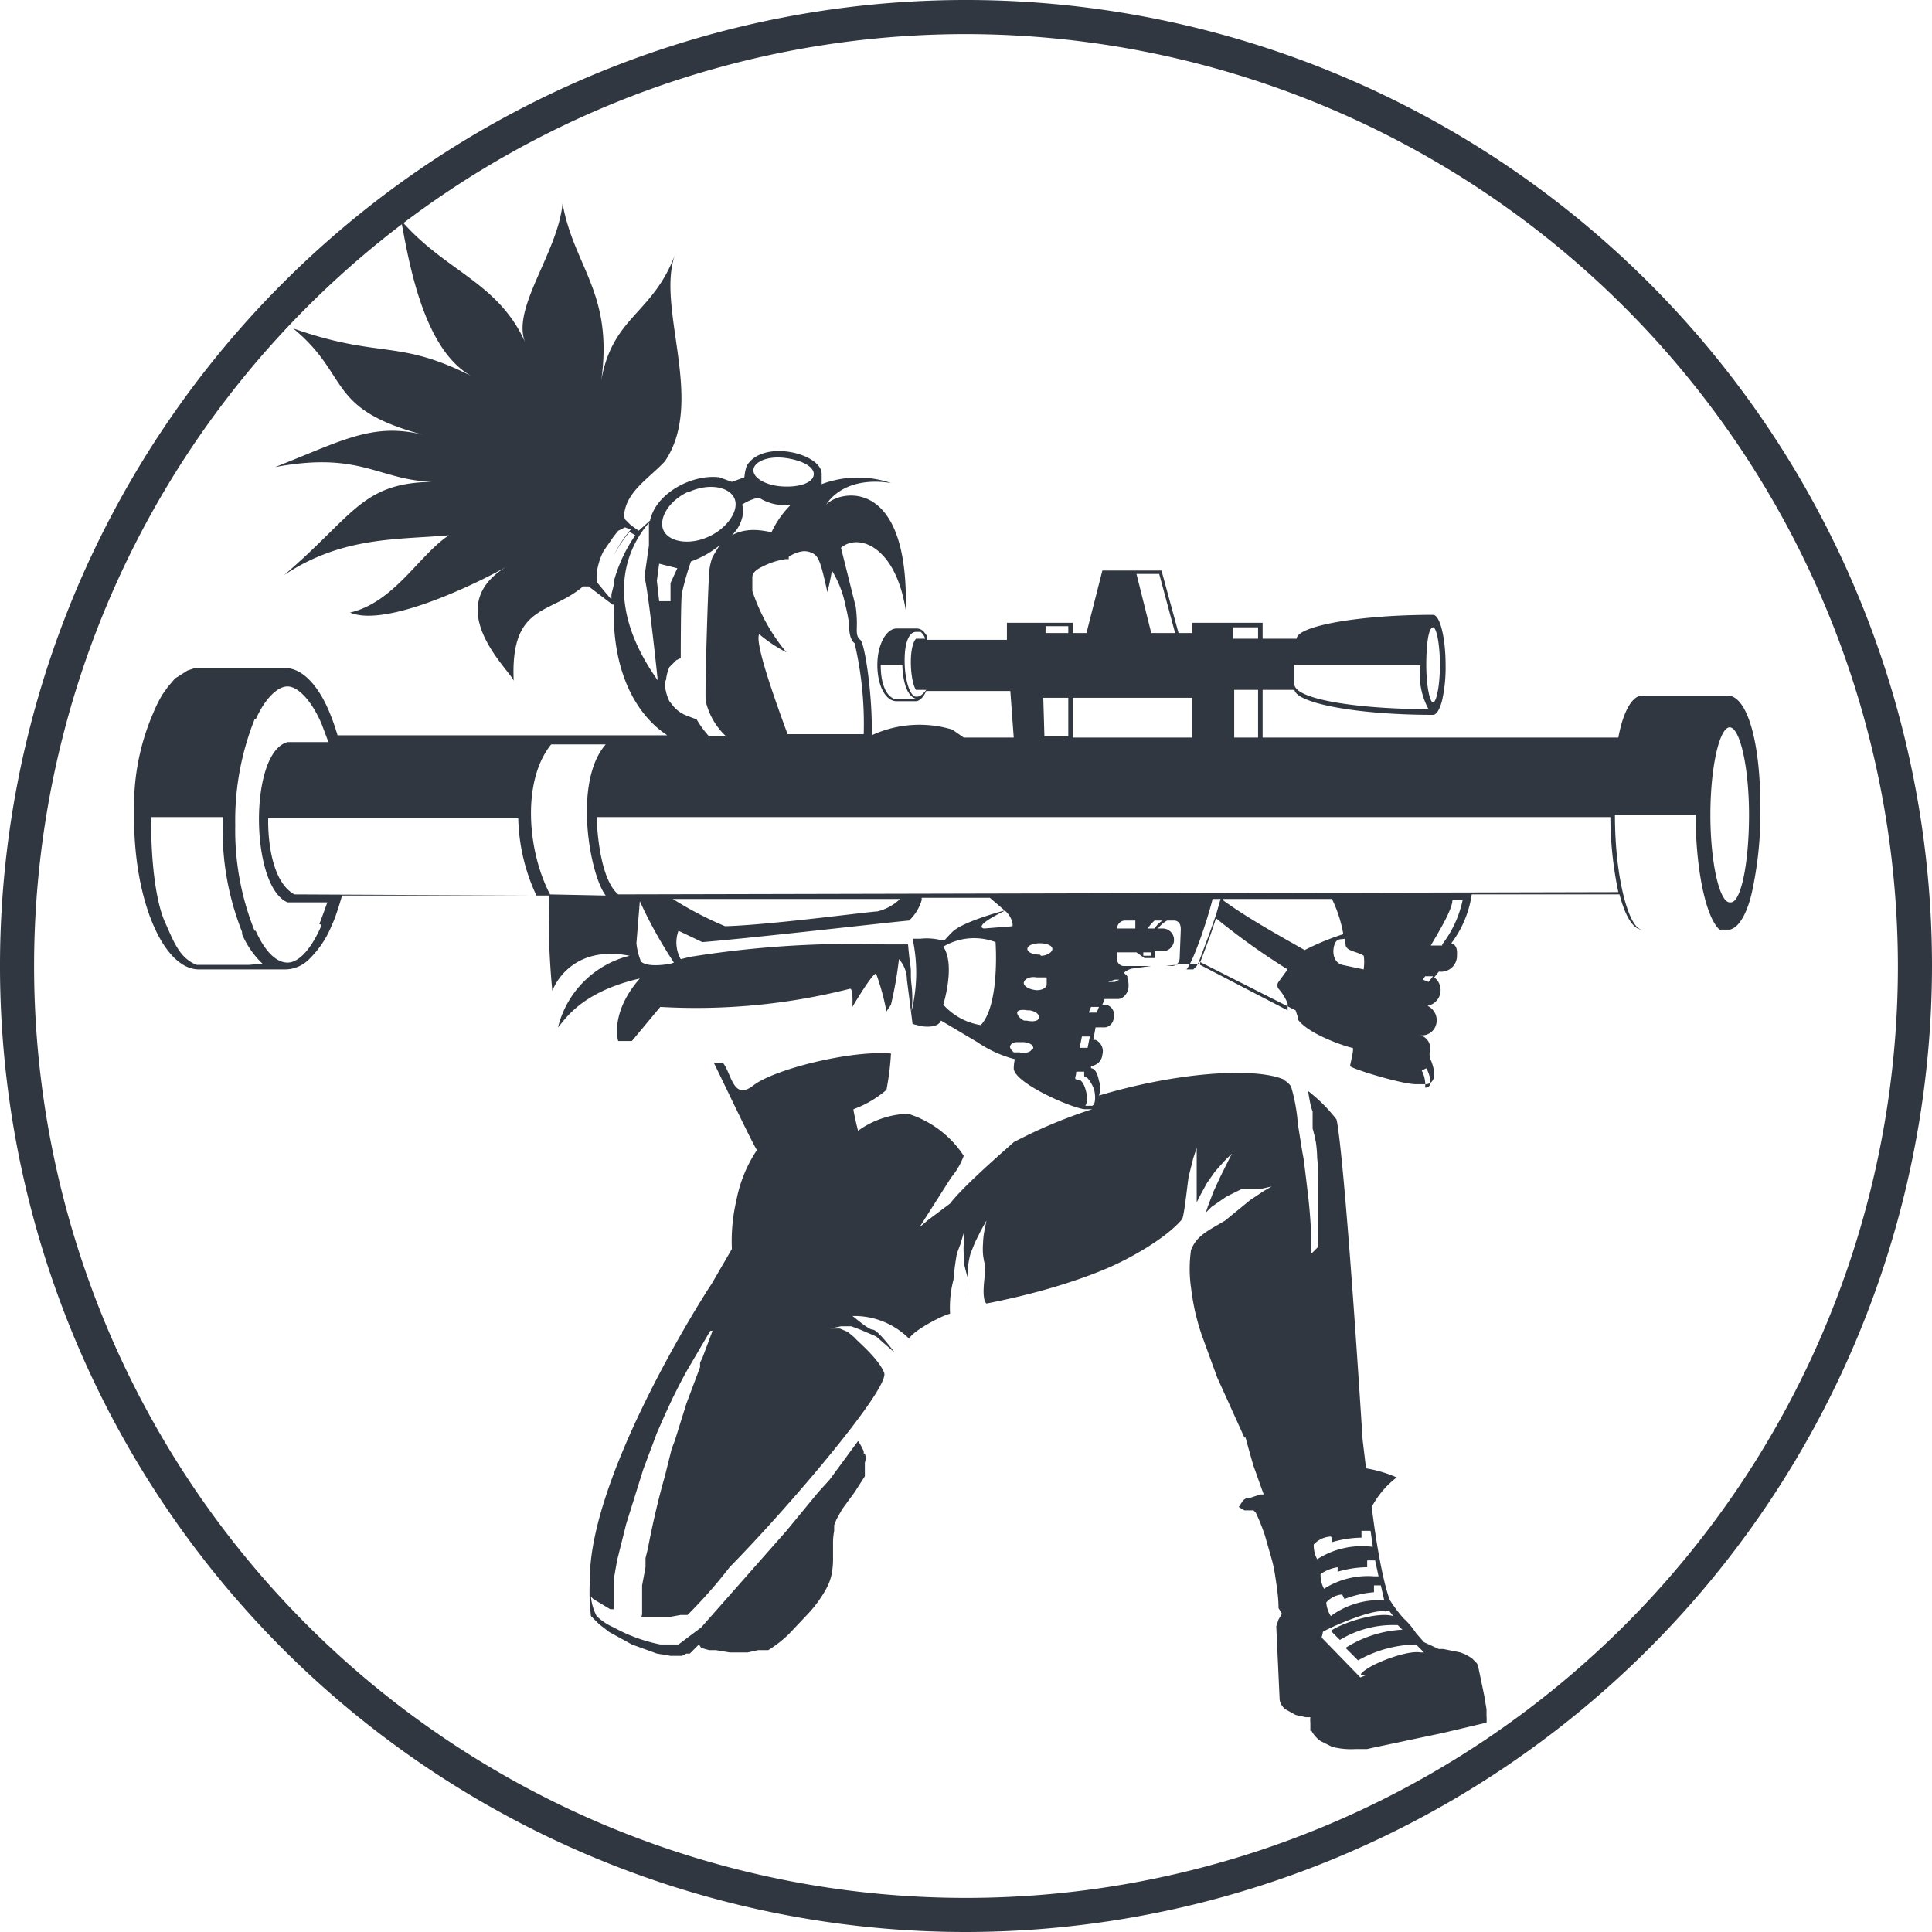 <svg id="Layer_2" data-name="Layer 2" xmlns="http://www.w3.org/2000/svg" width="170" height="170" viewBox="0 0 170 170"><title>boomtechfooter_logo</title><path id="SINGLE_COLOR" d="M152,61.2h-7.5c-.9,0-1.7,1.5-2.1,3.7H111.1V60.7h2.8c.2,1.2,5.6,2.2,12.2,2.2.3,0,.6-.5.8-1.3a13.3,13.3,0,0,0,.3-3.1c0-2.4-.5-4.4-1.1-4.4-6.6,0-12,1-12,2.1h-3V54.8h-6.2v.9h-1.2l-1.5-5.5H97l-1.4,5.5H94.4v-.9H88.6v1.5H81.6V56h0l-.3-.4h0a.9.9,0,0,0-.6-.3H78.9c-.9,0-1.7,1.4-1.7,3.2s.7,3.2,1.7,3.2h1.7c.2,0,.6-.2.9-.9h7.4l.3,4.1H84.8l-1-.7a10,10,0,0,0-7.1.5c.1-3.4-.6-8.1-1-8.4s-.3-.8-.3-1.5a11.9,11.9,0,0,0-.1-1.4L74,48.2c1.5-1.3,4.8-.2,5.7,5.5.3-11.8-5.8-10.6-7-9.3.3-.5,1.8-2.5,5.7-1.9a9.1,9.1,0,0,0-6.1.1c0-.6,0-.9,0-.9,0-1.8-5.2-3.1-6.6-.7a4.4,4.4,0,0,0-.2,1l-1.1.4-1.1-.4c-2.4-.3-5.6,1.4-6.1,3.8l-1,.9-.7-.5-.6-.6h.1c-.3-.3-.1-.1-.1-.1.1-2.2,2.1-3.3,3.6-4.9,3.6-5.3-.8-13.5.9-18.2-2,5.3-5.5,5.4-6.5,11.1,1.1-7.7-2.4-10-3.4-15.6-.4,4.3-4.5,9.2-3.3,12.2-2.4-5.3-7-6.2-10.9-10.7.7,3.8,2,11.4,6.2,13.7-6.5-3.3-8-1.5-15.7-4.2,5.1,4.2,2.8,7.1,11.6,9.4-4.6-1.2-7.3.5-13.2,2.8,7.5-1.4,9,1.1,13.8,1.3-6.2.1-6.9,3-13,8.2,5.1-3.4,9.9-3.1,14.5-3.5-2.6,1.7-4.8,5.9-8.7,6.8,3.3,1.4,11.8-2.9,13.7-4-5.8,3.6.4,9.1.7,10-.3-6.8,3.2-5.8,6.1-8.3h.5l2.1,1.6h.1a3.8,3.8,0,0,0,0,.4c-.1,8.6,4.7,11,4.7,11.1H29.7a19.3,19.3,0,0,0-.7-2c-.9-2.2-2.2-3.7-3.6-3.9H17.1l-.6.2-1.1.7-.6.7-.5.7a11.5,11.5,0,0,0-.8,1.6,20.5,20.5,0,0,0-1.7,8.6v.2h0c0,.2,0,.4,0,.5,0,7.3,2.6,13.3,5.7,13.3h7.6a3,3,0,0,0,2.1-.9,8.6,8.6,0,0,0,2-3c.3-.6.7-1.9.9-2.6H48.3a70.3,70.3,0,0,0,.3,8.4c.4-1.1,2.2-4,6.8-3.1a8.6,8.6,0,0,0-6.3,6.3c.5-.5,1.9-3.1,7.2-4.3-2.3,2.6-2.1,4.9-1.9,5.5h1.2l2.5-3A55.1,55.1,0,0,0,74.8,87c.3,0,.2,1.6.2,1.6s1.9-3.2,2.1-2.9A20.4,20.4,0,0,1,78,89l.4-.6a34.8,34.8,0,0,0,.7-4,2.7,2.7,0,0,1,.7,1.8l.5,3.9.8.2c.8.1,1.5,0,1.7-.5l3.2,1.9a10.5,10.5,0,0,0,3.3,1.5,3.8,3.8,0,0,0-.1.8c0,1.3,5.3,3.6,6.3,3.6h.6a43.5,43.5,0,0,0-6.9,2.9c-.2.2-4.4,3.8-5.6,5.4h0l-2,1.5-.7.6,2.8-4.4a6.3,6.3,0,0,0,1.1-1.9,9.1,9.1,0,0,0-4.9-3.7,7.9,7.9,0,0,0-4.4,1.5s-.4-1.6-.4-1.9A9.4,9.4,0,0,0,78,95.9a24.1,24.1,0,0,0,.4-3.2c-3.6-.3-10.3,1.4-12.1,2.8s-1.9-1-2.7-2h-.8c.8,1.6,3.2,6.7,3.8,7.7a12,12,0,0,0-1.8,4.4,15.8,15.8,0,0,0-.4,4.3L62.6,113c-.3.4-10.8,16.7-10.7,26.1a18,18,0,0,0,.1,3.1h0l.7.7.9.7,2,1.1,2.2.8,1.2.2h1l.4-.2h.3l.2-.2.4-.4.2-.2.2.3.7.2H63l1.2.2h1.6l.9-.2h.9a10.6,10.6,0,0,0,1.8-1.4l1.7-1.8a10.8,10.8,0,0,0,1.6-2.2,4.6,4.6,0,0,0,.5-1.4,7.4,7.4,0,0,0,.1-1.4c0-.4,0-.8,0-1.2a5.5,5.5,0,0,1,.1-1.1v-.5l.2-.5.5-.9,1.1-1.5.9-1.4v-1.2a1.2,1.2,0,0,0,0-.8h-.1v-.2a5,5,0,0,0-.5-.9l-2.5,3.4L72,131.3,70.6,133l-1.4,1.7-1.5,1.7-1.5,1.7-1.5,1.7-3,3.4-2,1.5H58.1a14.3,14.3,0,0,1-4.1-1.5,5,5,0,0,1-1.5-1,4.5,4.5,0,0,1-.5-1.7l.2.2,1,.6.5.3H54V139l.3-1.7.2-.8.2-.8.2-.8.2-.8.5-1.6.5-1.6.5-1.6.6-1.6.3-.8.3-.8.7-1.6.7-1.5c.5-1,1-2,1.6-3l1.7-2.9h.2l-.6,1.6-.3.8-.2.4v.4l-.6,1.6-.6,1.6-.5,1.6-.5,1.6-.3.8-.2.8-.2.8-.2.8c-.6,2.1-1.1,4.3-1.5,6.4l-.2.8v.8l-.3,1.6v2.4c0,.1,0,.3-.1.4h2.4l1.1-.2h.6a42.9,42.9,0,0,0,3.7-4.2c5.5-5.6,14.1-15.8,13.6-17.1s-2.5-2.9-2.6-3.1l-.6-.5-.7-.3h-.8l.9-.2h.9l.8.3.7.3.7.3,1.6,1.4c-.2-.3-1.5-2-1.9-2s-1.6-1.1-1.8-1.2a6.8,6.8,0,0,1,5,2c.3-.7,3-2.1,3.6-2.2a9.6,9.6,0,0,1,.3-3,22.5,22.5,0,0,1,.3-2.3l.3-.8h0l.3-1v1a5.2,5.2,0,0,0,0,.8v.8l.2.8.2.7h0a16,16,0,0,0,0,1.6c0,.1,0,1.5,0,1.5s0-1.5,0-1.6v-1.9c0-.1,0-.2,0-.3s0-.2,0-.3v-.3a6.6,6.6,0,0,1,.2-1l.2-.5.2-.5.5-1h0l.5-.9-.2,1a6.9,6.9,0,0,0-.1,1,6.2,6.2,0,0,0,0,1,6,6,0,0,0,.2,1v.5c0,.1-.4,2.4.1,2.8,7.7-1.5,11.7-3.6,11.7-3.6s3.8-1.8,5.5-3.8c.2-.2.5-3.3.6-3.8l.2-.8.2-.8h0l.3-.9v.9c0,.8,0,1.6,0,2.4v.9h0v.6l.3-.6.6-1.1.7-1,.8-.9h0l.7-.7-.4.8-.3.6-.3.6-.6,1.3-.5,1.3-.2.6.5-.5,1.3-.9,1.4-.7H111l.9-.2-.7.4-1.2.8-1.1.9-1.1.9c-1.5.9-2.5,1.3-3,2.6a11.6,11.6,0,0,0,0,3.3,22.3,22.3,0,0,0,.4,2.3c.2.8.4,1.5.7,2.3l.8,2.2.4,1.1.5,1.1,1.9,4.2h.1l.3,1.1.2.7.2.7c.3.8.6,1.7.9,2.5h-.3l-.9.3h-.3l-.3.2-.2.3-.2.3h0l.5.3h.8l.2.2a18.5,18.5,0,0,1,.8,2c.2.7.4,1.4.6,2.1s.3,1.4.4,2.1.2,1.4.2,2.2h0l.3.5-.3.5-.2.6h0l.3,6.5h0a1.4,1.4,0,0,0,.5.8l.9.5.9.2h.4a2.7,2.7,0,0,0,0,.5v.7h.1a2.7,2.7,0,0,0,.8.9l1,.5a6.6,6.6,0,0,0,2.1.2h1l.9-.2,1.9-.4,1.9-.4,1.9-.4,3.8-.9h.1a3.4,3.4,0,0,0,0-.6v-.6l-.2-1.2-.5-2.4a.8.8,0,0,0-.2-.5l-.4-.4-.5-.3-.5-.2h0l-1.5-.3h-.4l-1.3-.6h0l-.7-.8h0a6.6,6.6,0,0,0-1.1-1.3,12.4,12.4,0,0,1-1.2-1.6h0s-.8-1.8-1.6-8.2a7.9,7.9,0,0,1,2.2-2.6,11.3,11.3,0,0,0-2.7-.8l-.3-2.5c-1.7-26.6-2.3-28.2-2.3-28.2a13.7,13.7,0,0,0-2.5-2.5c.1.6.2,1.3.4,1.8v1.5a12.2,12.2,0,0,1,.3,1.3,10.8,10.8,0,0,1,.1,1.3c.1.9.1,1.7.1,2.6s0,1.7,0,2.6,0,1.7,0,2.6l-.6.6c0-1.7-.1-3.4-.3-5.1s-.2-1.7-.3-2.5-.1-.8-.2-1.3l-.4-2.5h0a15.4,15.4,0,0,0-.6-3.3,1.7,1.7,0,0,0-.7-.6H113c-2.5-1.1-9.3-.7-16.3,1.4a2.1,2.1,0,0,0,0-1.3c-.1-.5-.3-1.1-.7-1.1v-.2a1.1,1.1,0,0,0,1-1,1.1,1.1,0,0,0-.6-1.3h-.2l.2-1.1h.8c.4,0,.8-.4.8-.9h0a.9.9,0,0,0-.7-1.1H97l.2-.5h1.2c.4,0,.9-.5.9-1.1a1.6,1.6,0,0,0-.1-.7v-.2l-.3-.3a1.5,1.5,0,0,1,.9-.4l1.5-.2h1.3l1.6-.2h1.3v-.2h0l8.5,4.3.2.6v.2c1,1.4,4.6,2.5,4.8,2.5s-.2,1.4-.2,1.6,4.5,1.6,5.8,1.6h.9a.7.7,0,0,0,.6-.4c.3-.6-.2-1.8-.3-1.9v-.2a1.1,1.1,0,0,1,0-.3,1.2,1.2,0,0,0-.8-1.5h0a1.3,1.3,0,0,0,1.4-1.1,1.4,1.4,0,0,0-.8-1.5,1.4,1.4,0,0,0,.6-2.5l.4-.5h.1a1.4,1.4,0,0,0,1.5-1.3c0-.4.1-1-.5-1.2a9.3,9.3,0,0,0,1.8-4.3h13c.5,1.9,1.2,3.1,2,3.1h7.7c1-.2,1.7-2,2-3.5a32.8,32.8,0,0,0,.7-7.2C154.9,65.1,153.7,61.2,152,61.2Zm-25.9-6c.3,0,.6,1.5.6,3.3s-.3,3.3-.6,3.3-.6-1.5-.6-3.3S125.7,55.2,126.1,55.2ZM125,58.5a6.2,6.2,0,0,0,.7,3.9c-5.8,0-11.8-.8-11.8-2.2V58.5Zm-46.3,3c-1.3-.5-1.2-3-1.2-3h1.9s0,2.8,1.3,3Zm2-.8h.8s-.4.6-.8.6h-.1c-.5,0-1-1.4-1-3.2s.5-2.5,1-2.5H81a1.1,1.1,0,0,1,.4.6h-.8C79.9,57,80.1,60,80.6,60.7Zm31,71.1h0Zm10.5,9.9.4.5c-1.3-.4-4.3.5-5.5,1.3l.8.8A9,9,0,0,1,123,143l.4.4a10.3,10.3,0,0,0-5,1.6l1.1,1.1a10.7,10.7,0,0,1,5.1-1.4l.7.7H125c-1.1-.2-3.8.8-4.8,1.5s0,.4,0,.5l-.5.2-3.4-3.5c0-.1.1-.4.1-.5s4.3-2.1,5.5-1.8Zm-.4-.9h-.2a7.2,7.2,0,0,0-4.5,1.4,2.6,2.6,0,0,1-.4-1.2,2.1,2.1,0,0,1,1.4-.7l.2.4a9.5,9.5,0,0,1,2.6-.6v-.6h.6Zm-.5-2.1h-.4a7.2,7.2,0,0,0-4.4,1.1,2.6,2.6,0,0,1-.3-1.3,3.7,3.7,0,0,1,1.5-.6v.4a9.5,9.5,0,0,1,2.6-.4c0-.1,0-.4,0-.6h.7Zm-4.1-3.4v.4a9.5,9.5,0,0,1,2.6-.4c0-.1,0-.4,0-.6h.8l.2,1.4h-.1a7.3,7.3,0,0,0-4.8,1.1,2.6,2.6,0,0,1-.3-1.3A2.2,2.2,0,0,1,117.1,135.2Zm-1.8,16.4h0Zm10.1-57.7h0c.2.3.5,1.2.3,1.5a.4.4,0,0,1-.3.2h-.1a2.7,2.7,0,0,0-.3-1.5ZM110.7,55.2v1h-2.2v-1Zm0,9.7h-2.1V60.7h2.1ZM102,50.5l1.4,5.2h-2.1L100,50.5ZM94.4,61.4h10.5v3.5H94.4Zm-2.4-6.3h2v.6h-2Zm-.2,6.3h2.2v3.4H91.9ZM72.8,52.1a18.7,18.7,0,0,0,.4-1.9,9.4,9.4,0,0,1,1.2,3.1,14.9,14.9,0,0,1,.3,1.5c0,.8.1,1.5.5,1.8a31.3,31.3,0,0,1,.8,8H69.3c-1.1-3-2.9-8-2.5-8.8a12.7,12.7,0,0,0,2.4,1.6,16.7,16.7,0,0,1-3-5.4V50.8h0c0-.3.2-.6.8-.9a6.8,6.8,0,0,1,2.1-.7h.3v-.2h0a2.8,2.8,0,0,1,1.3-.5,1.6,1.6,0,0,1,1,.3C72,49.1,72.2,49.3,72.8,52.1ZM69.1,40.3c1.5.2,2.6.8,2.5,1.5s-1.3,1.1-2.8,1-2.6-.8-2.5-1.5S67.6,40.1,69.1,40.3Zm-2.3,3.5a4.1,4.1,0,0,0,2.8.6,8.4,8.4,0,0,0-1.7,2.4c-.1.1-1.9-.6-3.5.3A3.3,3.3,0,0,0,65.4,45c0-.3-.1-.6-.1-.6A4.2,4.2,0,0,1,66.7,43.8Zm-6.2-.5c1.7-.8,3.5-.5,4,.5s-.5,2.6-2.2,3.4-3.5.5-4-.5S58.8,44.1,60.5,43.3Zm-6.6,8.2-.2.8v.4c0,.1-.8-.9-1.3-1.5h0v-.2a3.5,3.5,0,0,1,0-.4,4.3,4.3,0,0,1,.1-.7,5.9,5.9,0,0,1,.5-1.4l.9-1.3.4-.5.6-.3.5.2A10,10,0,0,0,54,48.9a10.9,10.9,0,0,1,1.4-2.1l.5.3a13.2,13.2,0,0,0-1.9,4.1Zm3.9,8.7v-.3c-5.4-7.6-2.1-12.4-.8-13.9V48l-.4,2.8c.2.4.8,5.4,1.2,9.3Zm-.1-9.1.2-1.5,1.6.4L59,51.3v1.6H58Zm.8,8.8a3.7,3.7,0,0,1,.3-1.2l.6-.6.4-.2h0s0-5.2.1-5.7a25.6,25.6,0,0,1,.8-2.8A8.4,8.4,0,0,0,63.3,48l-.6,1a4.8,4.8,0,0,0-.3,1.4c-.1,1.2-.4,10.8-.3,11.3a6.1,6.1,0,0,0,1.8,3.1H62.4a8.6,8.6,0,0,1-1.1-1.5l-.8-.3a3,3,0,0,1-1.2-.8l-.4-.5A4,4,0,0,1,58.5,59.8Zm-36.7,25H17.3c-1.5-.6-2-2-2.8-3.8s-1.2-5.3-1.2-8.7c0-.2,0-.4,0-.5h6.3c0,.1,0,.2,0,.5A24.2,24.2,0,0,0,21.3,82v.2a7.8,7.8,0,0,0,1.8,2.6Zm2,.4h0Zm4.4-3.9c-.9,2.1-2,3.3-3,3.3s-2-1-2.8-2.8h-.1a23.8,23.8,0,0,1-1.7-9.3,24,24,0,0,1,1.7-9.3h.1c.8-1.8,1.9-2.9,2.8-2.9s2.1,1.2,3,3.3l.6,1.6H25.3c-3.4.9-3.3,12.7,0,14.1h3.5C28.7,79.7,28.3,80.8,28.1,81.3Zm-2.4-2.7c-2.5-1.4-2.3-6.7-2.3-6.7H45.6a16.9,16.9,0,0,0,1.6,6.8Zm22.5,0c-2-3.8-2.5-10,.1-13.2h4.8c-2.9,3.3-1.4,11.5,0,13.3ZM59,84.8s-2,.4-2.6-.2A5.9,5.9,0,0,1,56,83l.3-3.7a39.5,39.5,0,0,0,3,5.4Zm.2-5.7H79.2a4.4,4.4,0,0,1-2,1.1c-.6,0-9.5,1.2-13.4,1.3A31,31,0,0,1,59.2,79.1Zm23.5,3.6a5.2,5.2,0,0,0-1.7-.1h-.7a14.1,14.1,0,0,1-.1,6.4c.1-.8.1-1.6,0-2.4s0-1.1-.1-1.7-.2-1.8-.2-1.8H77.9a90,90,0,0,0-17.2,1.1l-.8.2a3,3,0,0,1-.2-2.5l2.1,1c4.8-.4,16-1.7,18.2-1.9a4.1,4.1,0,0,0,1.1-1.8v-.2h6l1.4,1.2h0a1.9,1.9,0,0,1,.6,1.1v.2l-2.5.2s-1.2-.1,1.9-1.6c-.1,0-3.8,1-4.7,1.9S83.2,82.8,82.8,82.7Zm3.6,7.5A5.6,5.6,0,0,1,83,88.4s1.1-3.5,0-5.1a5.3,5.3,0,0,1,4.6-.4S88,88.4,86.3,90.2Zm4.5,2.1c-.1.3-.6.4-1.1.3h-.5c-.2-.2-.4-.4-.3-.6s.3-.3.6-.3h.5C90.6,91.7,91,92,90.9,92.3Zm.6-2.7c-.1.3-.6.3-1.1.2h-.2c-.4-.2-.6-.5-.6-.7s.4-.3.9-.2h.2C91.2,89,91.5,89.3,91.4,89.6Zm.7-2.9c-.1.3-.6.5-1.1.4h0c-.6-.1-1-.4-.9-.7s.6-.5,1.1-.4h.9Zm-.6-2.7c-.6,0-1.1-.2-1.1-.5s.5-.5,1.1-.5,1.1.2,1.1.5S92.1,84.1,91.6,84.1ZM96.3,96c.1.5.1,1.2-.2,1.3h-.6c.4-.6-.1-2.3-.6-2.3s-.2-.2-.2-.7h.7v.3c0,.2.1.2.2.2S96.2,95.5,96.3,96Zm-.6-3.8H95l.2-1h.7Zm.8-3.1h-.7l.2-.5h.7Zm1.6-2.7h-.6l.6-.2h.4Zm.2-4.7A.7.7,0,0,1,99,81h.9v.7H98.3Zm5.5,2.6a.7.7,0,0,1-.7.7H98.9a.6.6,0,0,1-.6-.5v-.7h1.7l.7.5h.9v-.6h.7a1,1,0,0,0,1-.9v-.2a1,1,0,0,0-1-.9h-.4a2.4,2.4,0,0,1,.8-.7h.7c.4.1.5.4.5.8Zm-2.5-.5v.3h-.7v-.3Zm-.3-2.1a2.8,2.8,0,0,1,.6-.7h.7a2.1,2.1,0,0,0-.7.7Zm4.3,3.3h0l-.3.3h-.6c.6-.7,1.8-4.2,2.3-6.2h.7l-.4,1.4-.6,1.7-.6,1.6-.3.8Zm.3-.1v-.2l.3-.8.6-1.6h0l.2-.6.3-.9a61.1,61.1,0,0,0,6.3,4.5l-.8,1.1a.5.5,0,0,0,0,.6,4.4,4.4,0,0,1,.8,1.3v.6Zm2-5.6v-.2h9.6a11.6,11.6,0,0,1,1,3.1,21.8,21.8,0,0,0-3.4,1.4C113.6,82.9,109.9,80.9,107.6,79.2Zm12.4,6-1.9-.4c-.7-.2-.9-1-.7-1.7s.6-.5.9-.6a2.7,2.7,0,0,1,.1.5c0,.6,1,.6,1.6,1A4,4,0,0,1,120,85.2Zm4.5,6.4h0Zm1.2-5.3-.5-.2.2-.3h.7Zm1.2-3.2h-1c.5-.9,1.9-3.1,1.9-4h.9A9.7,9.7,0,0,1,126.9,83.1ZM54.4,78.7c-1.8-1.5-1.9-6.8-1.9-6.8h89.2a32.6,32.6,0,0,0,.7,6.6Zm90.1,3.1c-1.1,0-2.4-4.3-2.4-10.1h7.1c0,4.4.8,8.9,2.1,10.1Zm7.7-2.4c-.9,0-1.7-3.5-1.7-7.7s.8-7.7,1.7-7.7,1.7,3.5,1.7,7.7S153.2,79.4,152.3,79.4Z" fill="#303740"/><path d="M85,170a85,85,0,1,1,85-85A85.1,85.1,0,0,1,85,170ZM85,3a82,82,0,1,0,82,82A82.1,82.1,0,0,0,85,3Z" fill="#303740"/></svg>